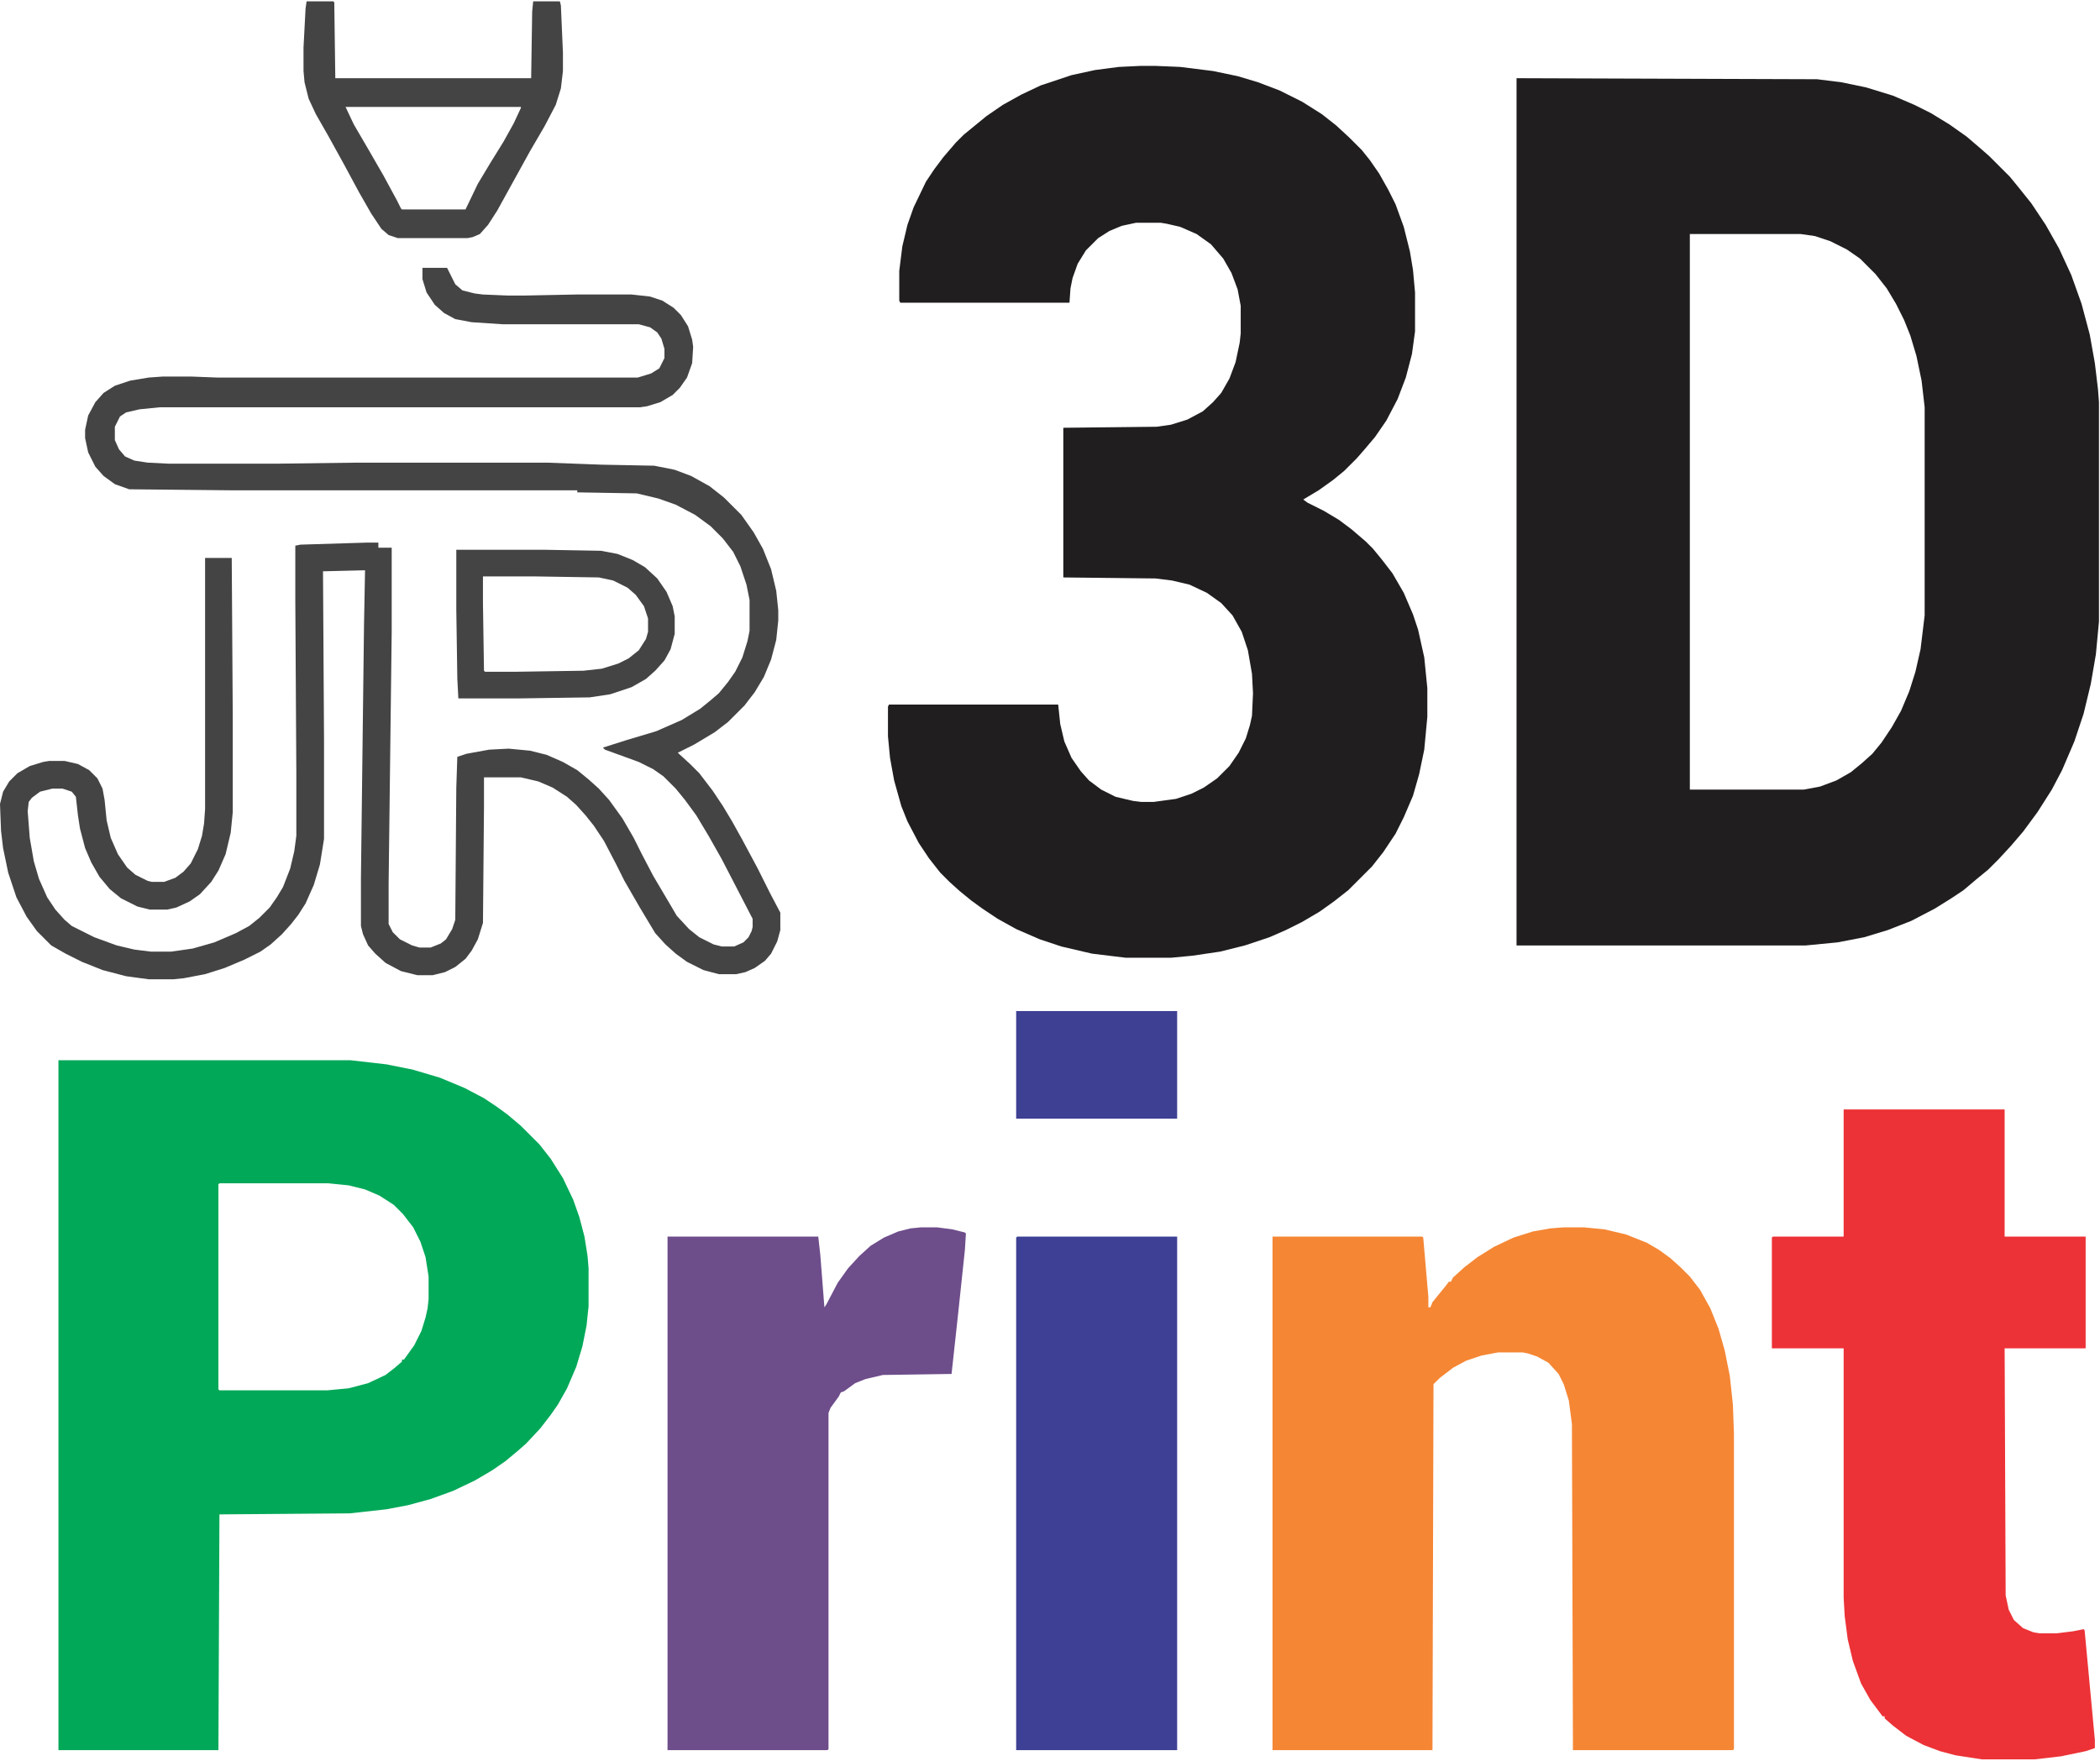<?xml version="1.0" encoding="UTF-8"?>
<svg version="1.1" viewBox="0 0 2048 1717" width="2783" height="2334" xmlns="http://www.w3.org/2000/svg">
<path transform="translate(1479,76)" d="m0 0 293 1 24 3 24 5 26 8 21 9 16 8 18 11 17 12 14 12 8 7 20 20 9 11 12 15 14 21 13 23 12 26 10 28 8 30 5 28 3 25 1 13v214l-3 32-5 29-7 29-9 27-12 28-10 19-14 22-14 19-12 14-12 13-10 10-11 9-13 11-12 8-16 10-23 12-23 9-23 7-26 5-31 3h-282zm169 152v542h111l16-3 16-6 14-8 11-9 10-9 9-11 10-15 9-16 8-19 6-19 5-22 4-33v-203l-3-26-5-24-6-20-6-15-8-16-9-15-11-14-15-15-13-9-16-8-15-5-14-2z" fill="#201E1E"/>
<path transform="translate(1112,64)" d="m0 0h15l24 1 32 4 24 5 20 6 21 8 22 11 19 12 14 11 13 12 12 12 8 10 9 13 9 16 7 14 8 22 6 24 3 18 2 22v38l-3 22-6 23-8 21-11 21-11 16-11 13-7 8-12 12-11 9-14 10-15 9 4 3 16 8 15 9 12 9 14 12 7 7 9 11 10 13 11 19 9 21 5 15 6 27 3 30v28l-3 32-5 24-6 21-9 21-8 16-12 18-11 14-23 23-14 11-14 10-17 10-16 8-16 7-24 8-24 6-27 4-21 2h-44l-33-4-30-7-21-7-23-10-18-10-15-10-11-8-11-9-10-9-9-9-11-14-10-15-11-21-6-15-7-25-4-22-2-21v-29l1-2h165l2 19 4 17 7 16 9 13 8 9 12 9 14 7 17 4 8 1h12l22-3 15-5 12-6 13-9 12-12 9-13 7-14 4-13 2-9 1-22-1-19-4-23-6-18-9-16-11-12-14-10-17-8-17-4-16-2-90-1v-146l91-1 14-2 16-5 15-8 10-9 8-9 8-14 6-16 4-19 1-9v-27l-3-16-6-16-8-14-12-14-14-10-16-7-13-3-6-1h-24l-14 3-12 5-11 7-12 12-8 13-5 14-2 10-1 14h-165l-1-2v-29l3-24 5-21 6-17 12-25 8-12 9-12 12-14 8-8 22-18 16-11 18-10 19-9 30-10 23-5 23-3z" fill="#201E1E"/>
<path transform="translate(57,1034)" d="m0 0h285l35 4 25 5 27 8 24 10 19 10 12 8 11 8 13 11 18 18 11 14 12 19 10 21 6 17 5 19 3 19 1 12v37l-2 19-4 20-6 20-9 21-9 16-7 10-10 13-14 15-8 7-12 10-13 9-17 10-21 10-22 8-22 6-21 4-36 4-127 1-1 230h-156zm157 120-1 1v200l1 1h105l21-2 19-5 17-8 9-7 7-6v-2h2l10-14 7-14 4-13 2-9 1-9v-22l-3-19-5-15-7-14-10-13-9-9-14-9-14-6-16-4-20-2z" fill="#00A858"/>
<path transform="translate(1525,1197)" d="m0 0h20l20 2 21 5 20 8 12 7 11 8 10 9 9 9 10 13 10 18 8 20 6 21 5 25 3 28 1 28v308l-1 1h-156l-1-318-3-23-5-16-5-10-10-11-11-6-9-3-5-1h-24l-16 3-15 5-13 7-13 10-6 6-1 357h-156v-501h146l1 1 5 58v10h2l2-5 13-16 3-4h2l2-4 11-10 13-10 16-10 19-9 19-6 17-3z" fill="#F58634"/>
<path transform="translate(1798,1082)" d="m0 0h157v124h79v109h-79l1 241 3 14 5 10 9 8 10 4 6 1h17l16-2 10-2 1 1 10 107v8l-9 3-24 5-26 3h-51l-26-4-15-4-16-6-17-9-13-10-8-7v-2h-2l-12-16-9-16-8-22-5-21-3-23-1-18v-243h-70v-108l1-1h69z" fill="#EC3236"/>
<path transform="translate(412,261)" d="m0 0h24l8 16 7 6 12 3 8 1 24 1h17l50-1h54l18 2 12 4 11 7 7 7 7 11 4 13 1 7-1 16-5 14-7 10-7 7-12 7-13 4-7 1h-468l-20 2-13 3-6 4-5 10v13l4 9 6 7 9 4 13 2 20 1h107l78-1h184l54 2 51 1 20 4 16 6 18 10 14 11 17 17 12 17 9 16 8 20 5 21 2 19v10l-2 19-5 19-7 17-9 15-10 13-16 16-13 10-20 12-16 8 12 11 9 9 13 17 10 15 9 15 10 18 15 28 12 24 10 19v17l-3 11-6 12-6 7-10 7-9 4-9 2h-17l-15-4-16-8-11-8-10-9-10-11-15-25-15-26-8-16-12-23-10-15-8-10-9-10-9-8-14-9-14-6-17-4h-36v29l-1 113-5 16-6 11-6 8-10 8-10 5-12 3h-15l-16-4-15-8-10-9-7-8-5-11-2-8v-47l3-247 1-53-41 1 1 164v97l-4 25-6 20-8 18-7 11-7 9-9 10-11 10-10 7-16 8-19 8-19 6-21 4-10 1h-24l-22-3-23-6-20-8-16-8-14-8-14-14-10-14-10-19-8-24-5-24-2-17-1-26 3-12 6-10 8-8 12-7 13-4 6-1h15l13 3 11 6 8 8 5 10 2 11 2 20 4 17 7 16 9 13 8 7 12 6 4 1h12l11-4 8-6 7-8 7-14 4-13 2-12 1-14v-245h26l1 156v92l-2 20-5 21-7 16-7 11-11 12-10 7-13 6-9 2h-17l-12-3-16-8-11-9-10-12-8-14-6-14-5-19-2-13-2-18-4-5-9-3h-10l-12 3-8 6-3 4-1 9 2 26 4 23 5 17 8 18 8 12 9 10 7 6 22 11 22 8 17 4 16 2h20l21-3 21-6 21-9 13-7 10-8 10-10 7-10 6-10 7-18 4-17 2-15v-61l-1-168v-54l5-1 65-2h11v5h13v82l-3 246v39l4 8 7 7 12 6 7 2h11l10-4 5-4 6-10 3-9 1-129 1-30 9-3 22-4 19-1 21 2 16 4 16 7 14 8 11 9 10 9 10 11 13 18 11 19 8 16 11 21 13 22 10 17 12 13 10 8 14 7 8 2h12l9-4 5-5 3-6 1-4v-8l-30-58-13-23-12-20-11-15-9-11-12-12-10-7-14-7-33-12-2-2 22-7 30-9 25-11 18-11 11-9 7-6 9-11 7-10 7-14 5-16 2-10v-30l-3-15-6-18-7-14-10-13-12-12-15-11-19-10-17-6-21-5-58-1v-2h-337l-100-1-14-5-11-8-8-9-7-14-3-14v-8l3-14 7-13 8-9 11-7 15-5 18-3 14-1h27l26 1h410l13-4 8-5 5-10v-9l-3-10-4-6-7-5-11-3h-133l-30-2-16-3-11-6-9-8-8-12-4-13z" fill="#444"/>
<path transform="translate(898,1197)" d="m0 0h16l15 2 12 3 1 1-1 16-7 66-6 55-67 1-17 4-10 4-11 8-3 1-2 4-8 11-2 5v328l-1 1h-156v-501h147l2 18 4 51 2-3 11-21 10-14 11-12 11-10 13-8 14-6 12-3z" fill="#6E4D8B"/>
<path transform="translate(992,1206)" d="m0 0h156v501h-157v-500z" fill="#3E4095"/>
<path transform="translate(299,1)" d="m0 0h26l1 1 1 74h191l1-65 1-10h26l1 4 2 46v18l-2 17-5 16-11 21-14 24-32 58-9 14-8 9-7 3-5 1h-68l-9-3-7-6-10-15-12-21-14-26-16-29-12-21-7-15-4-16-1-11v-23l2-38zm38 103 8 17 14 24 15 26 13 24 4 8 1 1h62l12-25 12-20 13-21 10-18 7-15v-1z" fill="#444"/>
<path transform="translate(991,986)" d="m0 0h157v105h-157z" fill="#3E4094"/>
<path transform="translate(445,536)" d="m0 0h85l56 1 16 3 15 6 12 7 12 11 9 13 6 14 2 10v17l-4 15-6 11-9 10-9 8-14 8-21 7-20 3-69 1h-59l-1-19-1-67zm26 26v26l1 66 1 1h31l65-1 18-2 16-5 10-5 10-8 7-11 2-7v-13l-4-12-8-11-8-7-14-7-14-3-63-1z" fill="#444"/>
</svg>
